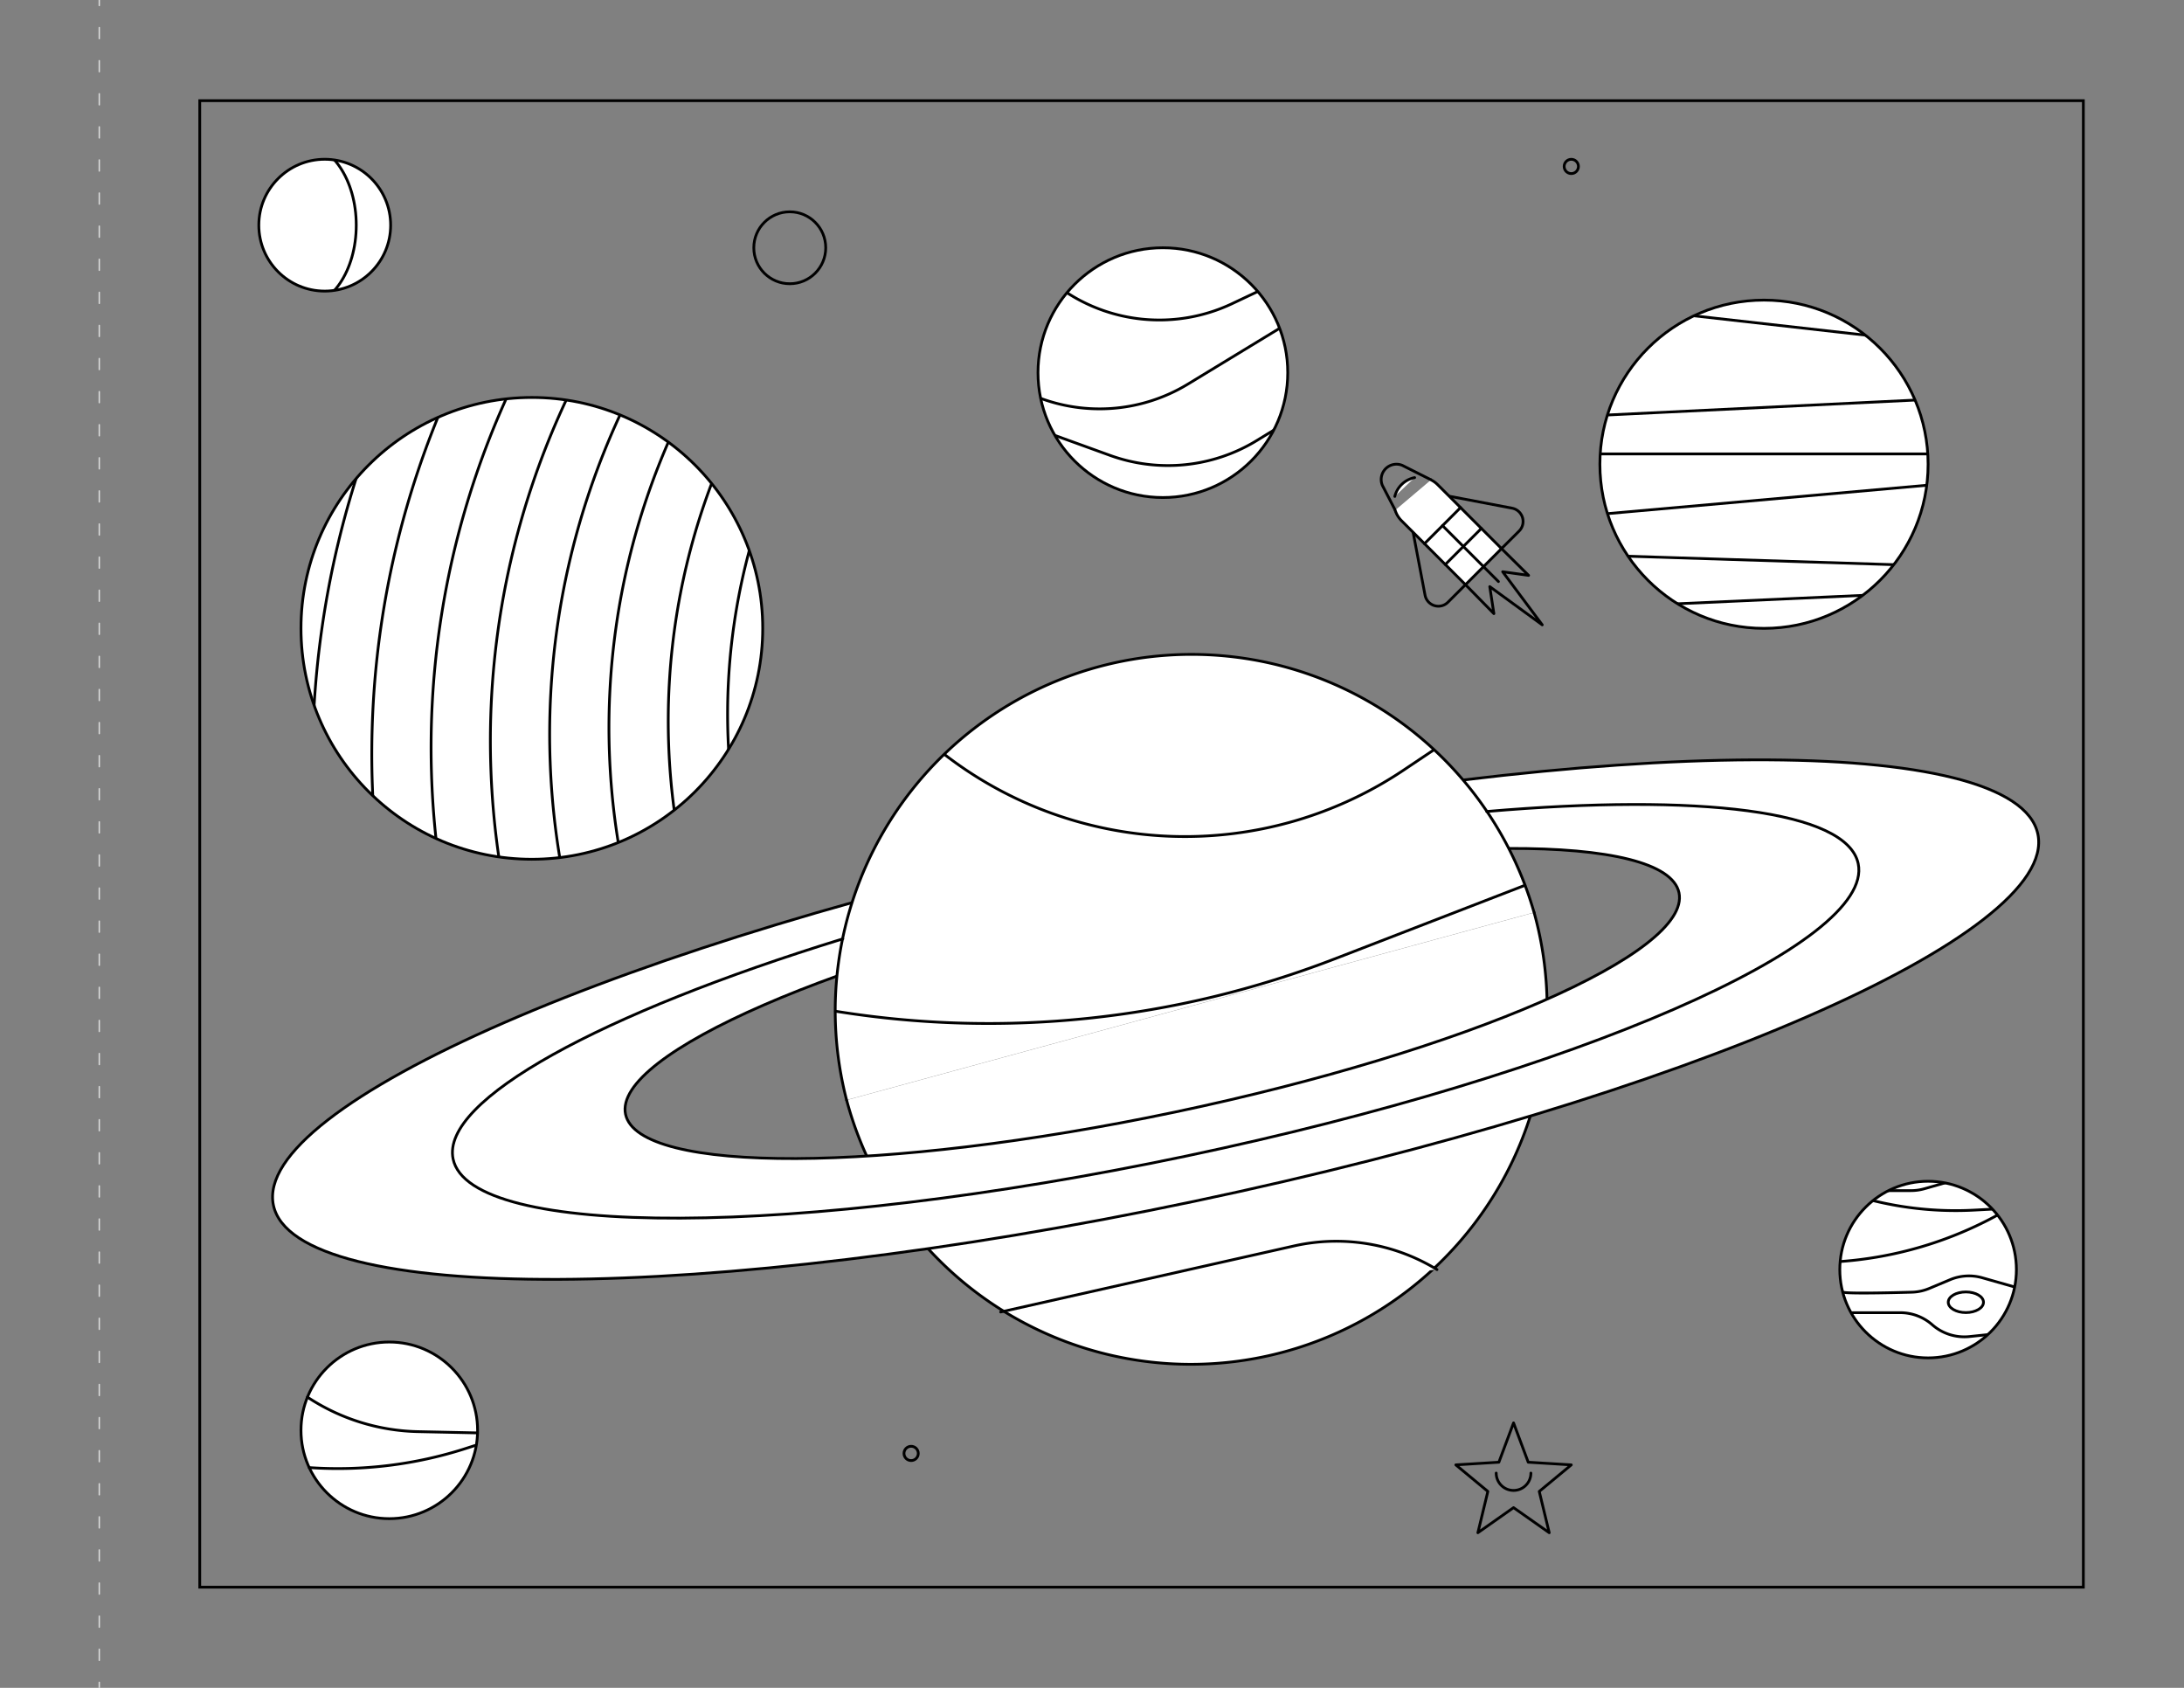 <svg xmlns="http://www.w3.org/2000/svg" xmlns:xlink="http://www.w3.org/1999/xlink" viewBox="0 0 792 612"><rect x="0" y="0" width="792" height="612" fill="#808080" stroke="none"/><defs><style>.cls-1,.cls-10,.cls-11,.cls-12,.cls-2{fill:none;}.cls-10,.cls-2,.cls-3{stroke:#000;}.cls-11,.cls-12,.cls-2,.cls-3{stroke-linecap:round;stroke-linejoin:round;}.cls-3,.cls-4{fill:#fff;}.cls-5{clip-path:url(#clip-path);}.cls-6{clip-path:url(#clip-path-2);}.cls-7{clip-path:url(#clip-path-3);}.cls-8{clip-path:url(#clip-path-4);}.cls-9{clip-path:url(#clip-path-5);}.cls-10{stroke-miterlimit:10;}.cls-11,.cls-12{stroke:#dddede;stroke-width:0.5px;}.cls-12{stroke-dasharray:4 8;}</style><clipPath id="clip-path"><circle class="cls-1" cx="421.7" cy="135.12" r="45.28"/></clipPath><clipPath id="clip-path-2"><circle class="cls-1" cx="639.69" cy="168.33" r="59.51"/></clipPath><clipPath id="clip-path-3"><circle class="cls-1" cx="192.87" cy="227.84" r="83.72"/></clipPath><clipPath id="clip-path-4"><circle class="cls-1" cx="699.2" cy="460.34" r="32.02"/></clipPath><clipPath id="clip-path-5"><circle class="cls-1" cx="117.76" cy="81.65" r="23.9"/></clipPath></defs><g id="art"><polygon class="cls-2" points="548.87 515.93 554.19 530.19 569.81 531.15 558.19 540.78 561.81 555.76 548.87 546.66 535.93 555.76 539.55 540.78 527.93 531.15 543.55 530.19 548.87 515.93"/><path class="cls-2" d="M555.16,534.13a6.29,6.29,0,0,1-12.58,0"/><circle class="cls-3" cx="192.87" cy="227.84" r="83.72"/><circle class="cls-3" cx="639.69" cy="168.33" r="59.51"/><circle class="cls-3" cx="421.7" cy="135.12" r="45.28"/><circle class="cls-3" cx="141.17" cy="518.63" r="32.02"/><circle class="cls-3" cx="699.2" cy="460.34" r="32.02"/><circle class="cls-3" cx="117.76" cy="81.65" r="23.9"/><path class="cls-3" d="M556.33,330.9a129.21,129.21,0,1,1-249.31,68"/><path class="cls-4" d="M739,302.44c7.65,36.41-129.38,96-306.07,133.18S106.81,473.36,99.15,437s129.38-96,306.07-133.18S731.35,266,739,302.44ZM426.13,403.22C531.62,381,613.44,345.44,608.87,323.7s-93.8-21.38-199.29.79S222.27,382.28,226.84,404,320.63,425.4,426.13,403.22Z"/><path class="cls-2" d="M739,302.44c7.65,36.41-129.38,96-306.07,133.18S106.81,473.36,99.15,437s129.38-96,306.07-133.18S731.35,266,739,302.44Z"/><path class="cls-2" d="M608.87,323.7c4.57,21.74-77.25,57.34-182.74,79.52s-194.72,22.53-199.29.79,77.24-57.34,182.74-79.52S604.3,302,608.87,323.7Z"/><path class="cls-3" d="M307,398.85a129.22,129.22,0,0,1,249.31-68"/><g class="cls-5"><path class="cls-2" d="M383.73,103.93h0a61.69,61.69,0,0,0,63.06,6.18l13.08-6.18,7.63,13-36.7,22.33a61.69,61.69,0,0,1-57,3.73l-.56-.25L377.35,156l25.2,9.12a61.71,61.71,0,0,0,53.18-5.37l12.06-7.38"/></g><path class="cls-2" d="M539.14,294.24c76.87-6.61,130.66-.35,134.71,18.9,6.09,29-103,76.47-243.73,106.05s-259.71,30.06-265.81,1.06c-4.5-21.41,53.84-52.91,141.33-79.83"/><path class="cls-3" d="M342.56,273.6h0a142.57,142.57,0,0,0,166.5,5.6l10.9-7.3"/><path class="cls-3" d="M362.88,475.72l106.33-23.94a70,70,0,0,1,51.9,8.56h0"/><g class="cls-6"><polyline class="cls-2" points="585.85 111.31 710.91 125.4 714 144.12 555.16 151.82 555.16 164.59 717.52 164.59 717.52 174.28 558.99 188.37 559.43 200.7 711.79 205.54 709.15 214.35 582.77 220.08"/></g><g class="cls-7"><path class="cls-2" d="M297.09,140.24l-4.38,7.83a227.4,227.4,0,0,0-23.34,160.65h0"/><path class="cls-2" d="M277.91,134.33l-4.68,8.38a243.37,243.37,0,0,0-25,171.92h0"/><path class="cls-2" d="M258.74,128.42l-5,8.93a259.34,259.34,0,0,0-26.62,183.19h0"/><path class="cls-2" d="M239.57,122.51l-5.3,9.48A275.26,275.26,0,0,0,206,326.45h0"/><path class="cls-2" d="M220.4,116.6l-5.61,10A291.22,291.22,0,0,0,184.9,332.36h0"/><path class="cls-2" d="M201.22,110.69l-5.91,10.58a307.19,307.19,0,0,0-31.53,217h0"/><path class="cls-2" d="M182.05,104.78l-6.21,11.13a323.06,323.06,0,0,0-33.17,228.27h0"/><path class="cls-2" d="M162.88,98.87l-6.52,11.68a339,339,0,0,0-34.81,239.54h0"/><path class="cls-2" d="M143.71,93l-6.83,12.23A355,355,0,0,0,100.43,356h0"/></g><path class="cls-2" d="M111.49,506.59h0a75.6,75.6,0,0,0,40,12.51l21.65.46"/><path class="cls-2" d="M172.18,524.15l-3.32,1.07a151.4,151.4,0,0,1-56.72,6.92h0"/><ellipse class="cls-2" cx="712.9" cy="472.19" rx="6.39" ry="3.74"/><g class="cls-8"><path class="cls-2" d="M668.22,468.44c.19.72,17.65.31,25.09.1a17.55,17.55,0,0,0,6.31-1.36L707.2,464a17.63,17.63,0,0,1,11.64-.69l11.75,3.34,8.95,8-3.74,7.7-21.62,2.28a17.66,17.66,0,0,1-13.47-4.28h0a17.58,17.58,0,0,0-11.63-4.38H661.37l-4-18.06,5.85-.25a139.53,139.53,0,0,0,65.49-19.56h0l-12.82.68a125.29,125.29,0,0,1-47.09-6.5l-1.66-.57H693a17.7,17.7,0,0,0,4.85-.68l23.82-6.8"/></g><path class="cls-3" d="M303,366.66h0A348,348,0,0,0,483.9,347.72L553,321"/><g class="cls-9"><ellipse class="cls-2" cx="109.15" cy="81.65" rx="20.04" ry="29.72"/></g><circle class="cls-2" cx="569.81" cy="60.35" r="2.59"/><circle class="cls-2" cx="330.41" cy="527" r="2.59"/><circle class="cls-2" cx="286.4" cy="89.84" r="13.04"/><path class="cls-10" d="M531.44,212l-6.37,6.37a4.91,4.91,0,0,1-8.29-2.55L512.44,193"/><path class="cls-10" d="M525.52,179.92l22.82,4.34a4.91,4.91,0,0,1,2.55,8.29l-6.38,6.37"/><path class="cls-10" d="M507,187l-5.7-11a5.54,5.54,0,0,1,7.25-7.25L519,174"/><path class="cls-3" d="M518.94,174a9.36,9.36,0,0,1,2.38,1.72l23.19,23.2L531.44,212l-23.2-23.2a9.23,9.23,0,0,1-2.3-3.8"/><path class="cls-3" d="M505.81,180a9.15,9.15,0,0,1,2.43-4.28h0a9.23,9.23,0,0,1,4.76-2.54"/><polyline class="cls-2" points="544.51 198.92 554.33 208.63 544.92 207.31 559.28 226.57 540.24 212.7 541.74 222.5 531.44 212"/><line class="cls-2" x1="524.12" y1="204.68" x2="537.2" y2="191.6"/><line class="cls-2" x1="516.57" y1="197.13" x2="529.65" y2="184.05"/><line class="cls-2" x1="543.39" y1="210.87" x2="523.11" y2="190.59"/></g><g id="diecut"><line class="cls-11" x1="36" x2="36" y2="2"/><line class="cls-12" x1="36" y1="10" x2="36" y2="606"/><line class="cls-11" x1="36" y1="610" x2="36" y2="612"/></g><g id="frame"><path d="M755,37V575H72.94V37H755m1-1H71.94V576H756V36Z"/></g></svg>